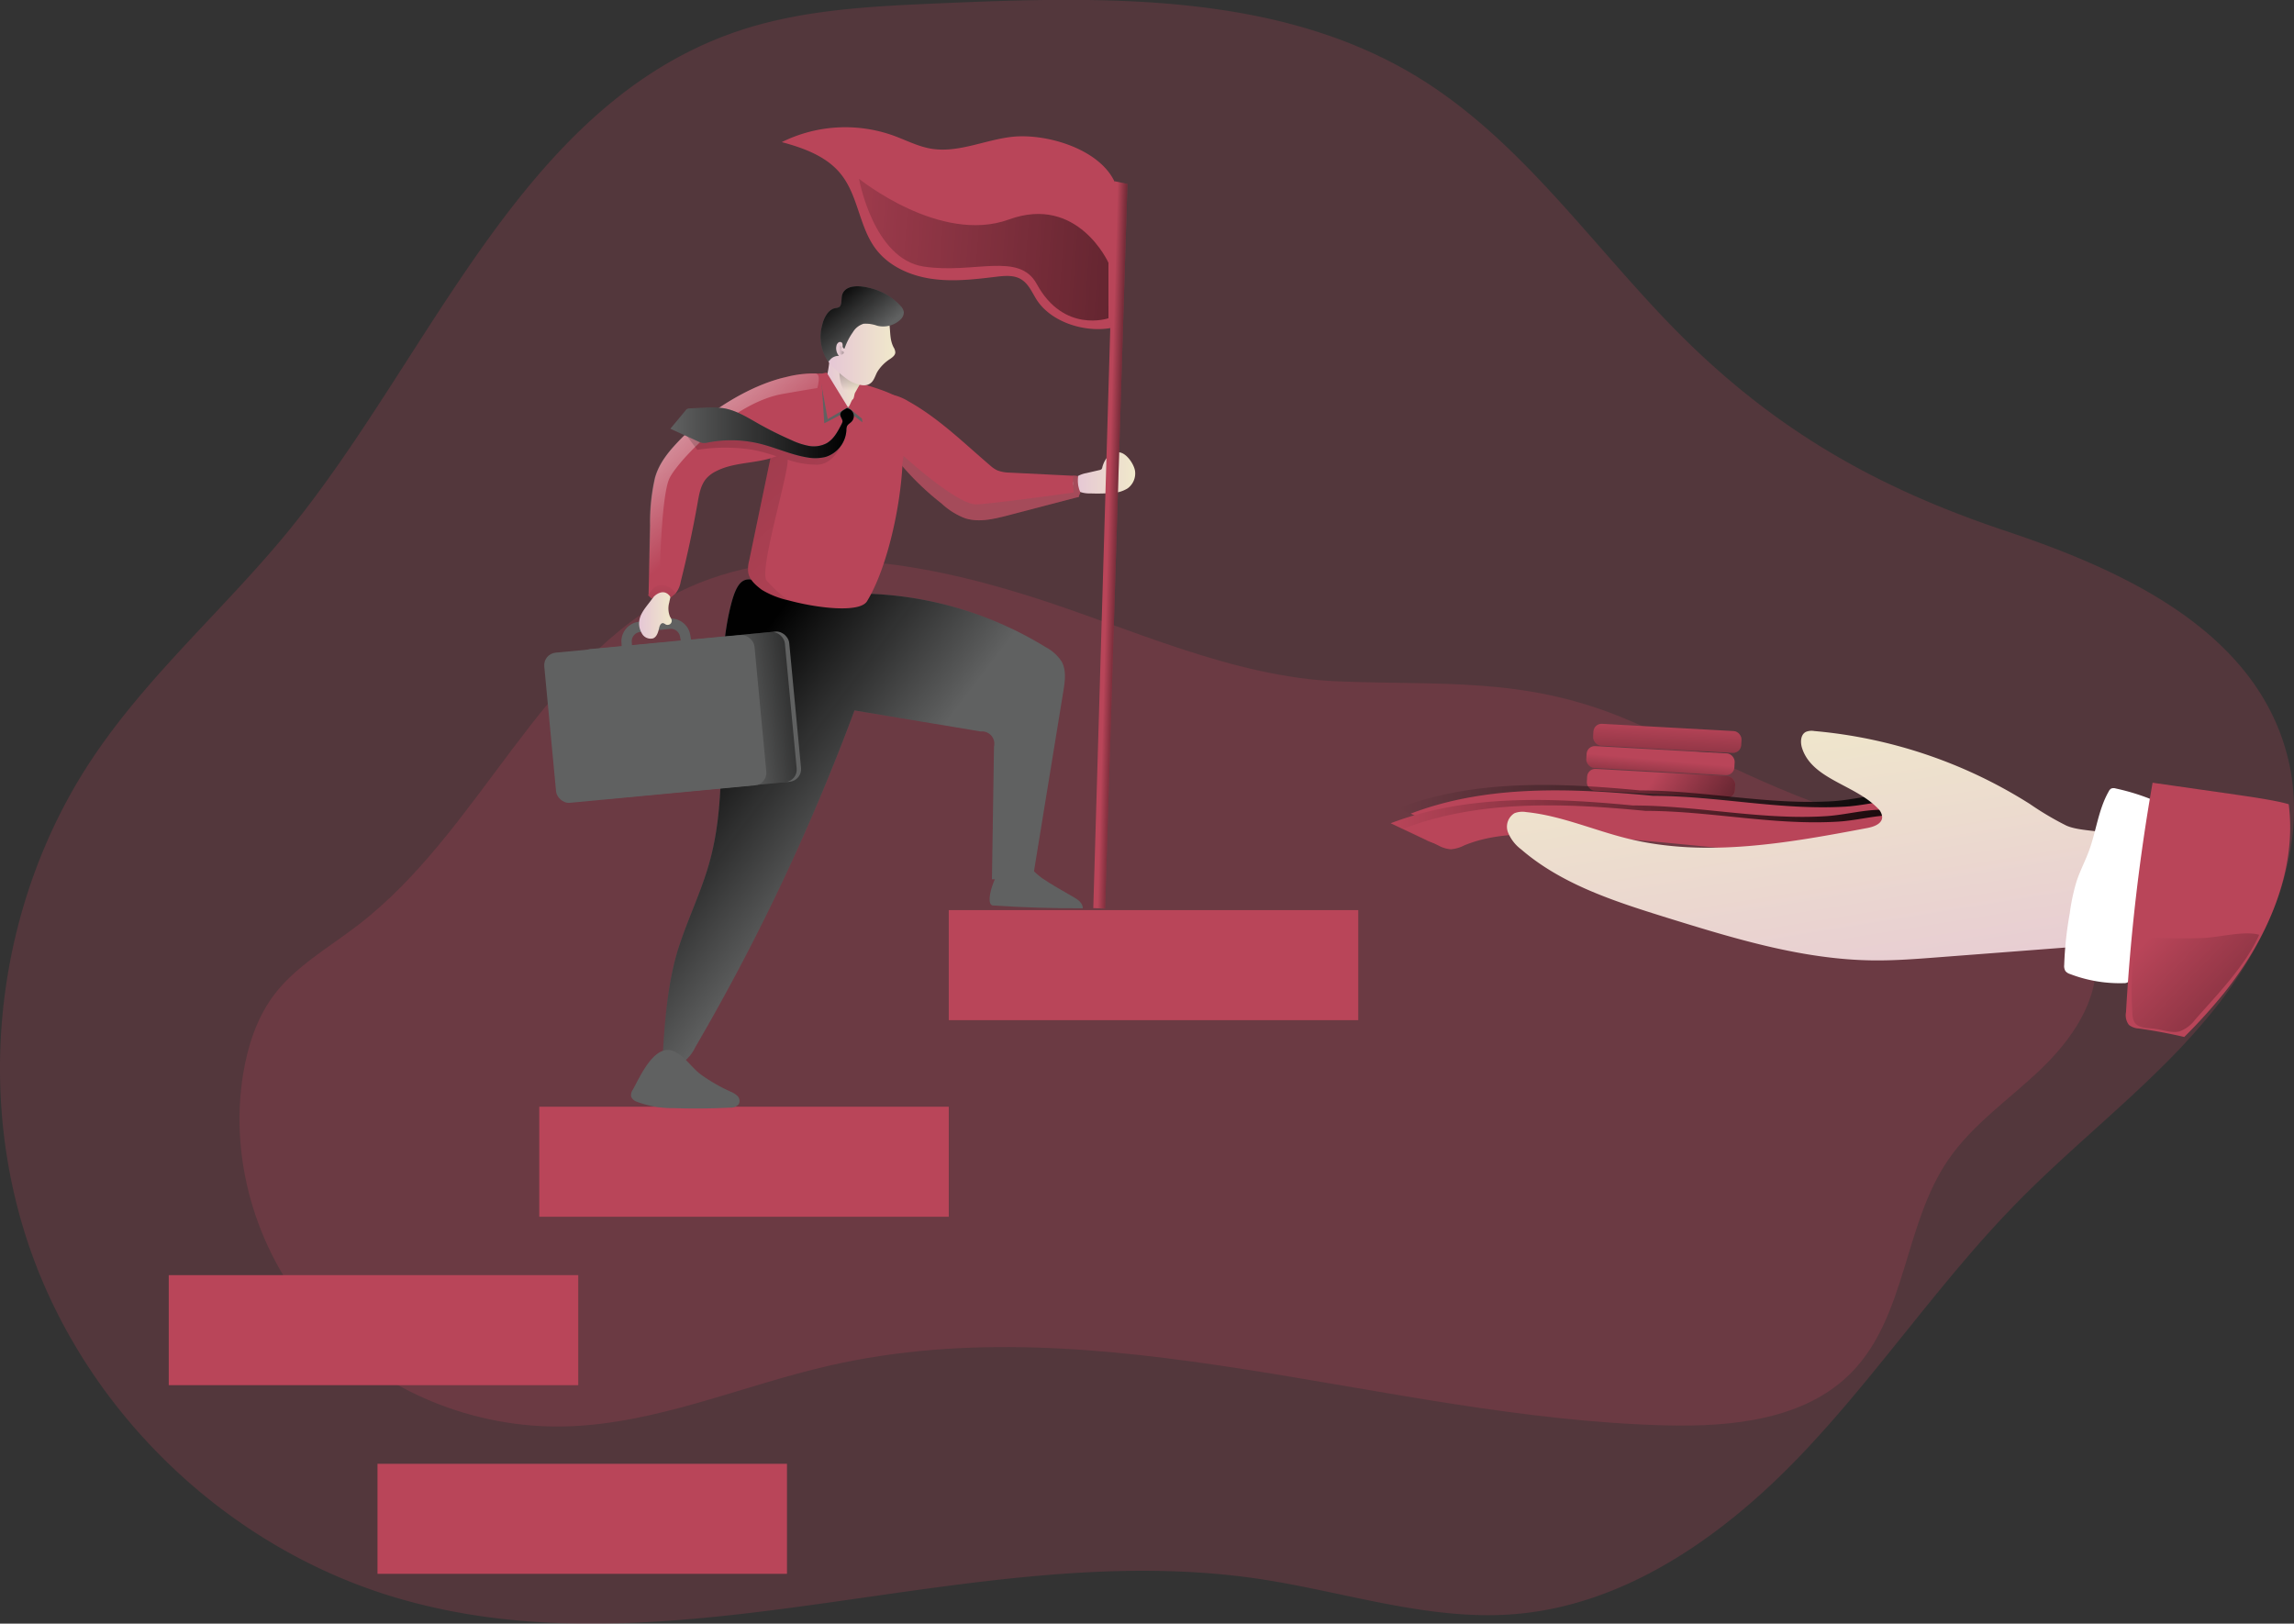 <svg id="Layer_1" data-name="Layer 1" xmlns="http://www.w3.org/2000/svg" xmlns:xlink="http://www.w3.org/1999/xlink" viewBox="0 0 503.23 356.2"><rect x="0" y="0" width="503.23" height="356.2" fill="#333333" stroke="none"/><defs><linearGradient id="linear-gradient" x1="367.96" y1="204.3" x2="400.7" y2="226.2" gradientTransform="translate(-10.75 20.66) rotate(-3.16)" gradientUnits="userSpaceOnUse"><stop offset="0" stop-color="#010101" stop-opacity="0"/><stop offset="0.95" stop-color="#010101"/></linearGradient><linearGradient id="linear-gradient-2" x1="369.47" y1="200.24" x2="368.09" y2="216.08" gradientTransform="translate(-10.47 20.65) rotate(-3.16)" xlink:href="#linear-gradient"/><linearGradient id="linear-gradient-3" x1="371.11" y1="192.11" x2="369.63" y2="221.98" gradientTransform="translate(-10.2 20.72) rotate(-3.16)" xlink:href="#linear-gradient"/><linearGradient id="linear-gradient-4" x1="311.84" y1="211.59" x2="443.51" y2="211.59" gradientTransform="matrix(1, 0, 0, 1, 0, 0)" xlink:href="#linear-gradient"/><linearGradient id="linear-gradient-5" x1="310.25" y1="214.89" x2="441.92" y2="214.89" gradientTransform="matrix(1, 0, 0, 1, 0, 0)" xlink:href="#linear-gradient"/><linearGradient id="linear-gradient-6" x1="412.57" y1="267.57" x2="399.53" y2="186.96" gradientUnits="userSpaceOnUse"><stop offset="0" stop-color="#e5c6d6"/><stop offset="0.42" stop-color="#ead4d0"/><stop offset="1" stop-color="#f0e9cb"/></linearGradient><linearGradient id="linear-gradient-7" x1="191.55" y1="220.08" x2="154.69" y2="192.01" gradientTransform="matrix(1, 0, 0, 1, 0, 0)" xlink:href="#linear-gradient"/><linearGradient id="linear-gradient-8" x1="186.34" y1="117.44" x2="194.47" y2="117.44" xlink:href="#linear-gradient-6"/><linearGradient id="linear-gradient-9" x1="191.6" y1="119.21" x2="191.95" y2="101.7" gradientTransform="matrix(1, 0, 0, 1, 0, 0)" xlink:href="#linear-gradient"/><linearGradient id="linear-gradient-10" x1="186.84" y1="109.41" x2="201.58" y2="109.41" xlink:href="#linear-gradient-6"/><linearGradient id="linear-gradient-11" x1="196.07" y1="108.22" x2="186.82" y2="97.27" gradientTransform="matrix(1, 0, 0, 1, 0, 0)" xlink:href="#linear-gradient"/><linearGradient id="linear-gradient-12" x1="240.63" y1="137.24" x2="254.17" y2="137.24" xlink:href="#linear-gradient-6"/><linearGradient id="linear-gradient-13" x1="168.14" y1="142.45" x2="134.26" y2="103.05" gradientUnits="userSpaceOnUse"><stop offset="0" stop-color="#fff" stop-opacity="0"/><stop offset="0.95" stop-color="#fff"/></linearGradient><linearGradient id="linear-gradient-14" x1="204.86" y1="172.81" x2="-63.92" y2="-141.04" gradientTransform="matrix(1, 0, 0, 1, 0, 0)" xlink:href="#linear-gradient"/><linearGradient id="linear-gradient-15" x1="145.38" y1="168.02" x2="152.52" y2="168.02" xlink:href="#linear-gradient-6"/><linearGradient id="linear-gradient-16" x1="242.96" y1="119.53" x2="248.75" y2="119.69" gradientTransform="matrix(1, 0, 0, 1, 0, 0)" xlink:href="#linear-gradient"/><linearGradient id="linear-gradient-17" x1="152.28" y1="128.38" x2="192.53" y2="128.38" gradientTransform="matrix(1, 0, 0, 1, 0, 0)" xlink:href="#linear-gradient"/><linearGradient id="linear-gradient-18" x1="189.22" y1="110.34" x2="193.38" y2="110.22" gradientTransform="matrix(1, 0, 0, 1, 0, 0)" xlink:href="#linear-gradient"/><linearGradient id="linear-gradient-19" x1="166.34" y1="189" x2="193.69" y2="185.03" gradientTransform="translate(18.59 -13.77) rotate(5.39)" xlink:href="#linear-gradient"/><linearGradient id="linear-gradient-20" x1="150.41" y1="160.98" x2="150.05" y2="211.66" gradientTransform="matrix(1, 0, 0, 1, 0, 0)" xlink:href="#linear-gradient"/><linearGradient id="linear-gradient-21" x1="477.13" y1="238.63" x2="546.33" y2="305.38" gradientTransform="matrix(1, 0, 0, 1, 0, 0)" xlink:href="#linear-gradient"/><linearGradient id="linear-gradient-22" x1="165.23" y1="84.27" x2="358.25" y2="98.74" gradientTransform="matrix(1, 0, 0, 1, 0, 0)" xlink:href="#linear-gradient"/></defs><title>Career 1</title><path d="M490.66,255.28a146.83,146.83,0,0,1-10.54,11.63c-10.37,10.39-21.91,19.7-32.21,30.18-17.16,17.43-30.81,38-47.7,55.68s-38.3,32.83-62.65,34.86c-18.88,1.57-37.4-4.9-56.16-7.71-62.62-9.36-127.9,22-188.74,4.29C56.1,373.61,25.32,344.82,12.3,309s-7.94-77.6,13.23-109.23c12.27-18.34,29.28-33,43.17-50.06,31.24-38.48,50.54-92.5,97.3-109,14.47-5.11,30.09-5.8,45.44-6.47,35.83-1.54,74-2.5,104.64,16.13,22.6,13.81,38,36.53,56.52,55.41,21.63,22,44.29,34.77,72.56,44.22,25,8.37,55,21.6,61.93,49.88a42.42,42.42,0,0,1,.91,4.86C510.39,222.69,502.14,241.05,490.66,255.28Z" transform="translate(-5.18 -33.52)" fill="#b94559" opacity="0.24" style="isolation:isolate"/><path d="M231.28,164.39c-25.15-7.94-53.5-12.66-77.15-1-30.55,15.12-43.38,52.32-70.42,73.09-6.47,5-13.85,9.08-18.68,15.66C61.45,257.07,59.54,263,58.54,269c-3.27,19.68,3.38,40.63,17,55.24s33.71,22.72,53.65,22.22,38.56-8.92,57.93-13.34c60.09-13.73,121.82,11.54,183.44,13.11,14.6.37,30.71-1.23,40.89-11.72,11.93-12.3,11.4-32.3,21.05-46.46,5.33-7.82,13.37-13.28,20.22-19.81s12.91-15.15,12.2-24.59c-.77-10.15-9.3-18.24-18.65-22.3s-19.67-5.09-29.55-7.55c-19.62-4.87-37.33-15.29-56-23C339,182,321,183.92,298.66,183,275.58,182.09,253,171.25,231.28,164.39Z" transform="translate(-5.18 -33.52)" fill="#b94559" opacity="0.24" style="isolation:isolate"/><rect x="353.3" y="202.98" width="32.53" height="4.78" rx="1.79" transform="translate(6.69 -53.56) rotate(3.16)" fill="#b94559"/><rect x="353.3" y="202.98" width="32.53" height="4.78" rx="1.79" transform="translate(6.69 -53.56) rotate(3.16)" fill="url(#linear-gradient)"/><rect x="353.19" y="197.98" width="32.53" height="4.78" rx="1.79" transform="translate(6.41 -53.56) rotate(3.16)" fill="#b94559"/><rect x="353.19" y="197.98" width="32.53" height="4.78" rx="1.79" transform="translate(6.41 -53.56) rotate(3.16)" fill="url(#linear-gradient-2)"/><rect x="354.68" y="193.09" width="32.53" height="4.78" rx="1.79" transform="translate(6.15 -53.65) rotate(3.16)" fill="#b94559"/><rect x="354.68" y="193.09" width="32.53" height="4.78" rx="1.79" transform="translate(6.15 -53.65) rotate(3.16)" fill="url(#linear-gradient-3)"/><path d="M365,206.93c-17.84-1.7-36.39-2.49-53.13,3.9l7.66,3.63a6.68,6.68,0,0,0,2.73.84,7.57,7.57,0,0,0,2.93-.84c6.27-2.59,13.28-2.61,20.07-2.34,27.94,1.11,55.73,6.39,83.66,5.15,5-.23,10.1-.69,14.62-2.81-6.78-2.07-13.75-4.91-20.7-6.29-5.23-1-10.32.81-15.65,1.13C392.92,210.15,379.08,206.93,365,206.93Z" transform="translate(-5.18 -33.52)" fill="url(#linear-gradient-4)"/><path d="M367.77,208.12c-17.84-1.7-36.39-2.49-53.13,3.9l7.66,3.63a6.68,6.68,0,0,0,2.73.84,7.74,7.74,0,0,0,2.93-.84c6.27-2.6,13.28-2.61,20.07-2.34,27.94,1.11,55.73,6.39,83.66,5.14,5-.22,10.1-.68,14.62-2.81-6.78-2.06-13.75-4.91-20.7-6.28-5.23-1-10.32.81-15.65,1.13C395.72,211.33,381.88,208.12,367.77,208.12Z" transform="translate(-5.18 -33.52)" fill="#b94559"/><path d="M363.37,210.23c-17.84-1.71-36.38-2.49-53.12,3.9l7.65,3.63a6.73,6.73,0,0,0,2.73.84,7.64,7.64,0,0,0,2.93-.84c6.28-2.6,13.29-2.61,20.08-2.34,27.93,1.11,55.73,6.39,83.66,5.14,5-.22,10.1-.68,14.62-2.81-6.79-2.06-13.75-4.91-20.71-6.28-5.22-1-10.31.81-15.65,1.12C391.32,213.44,377.49,210.23,363.37,210.23Z" transform="translate(-5.18 -33.52)" fill="#b94559"/><path d="M363.37,210.23c-17.84-1.71-36.38-2.49-53.12,3.9l7.65,3.63a6.73,6.73,0,0,0,2.73.84,7.64,7.64,0,0,0,2.93-.84c6.28-2.6,13.29-2.61,20.08-2.34,27.93,1.11,55.73,6.39,83.66,5.14,5-.22,10.1-.68,14.62-2.81-6.79-2.06-13.75-4.91-20.71-6.28-5.22-1-10.31.81-15.65,1.12C391.32,213.44,377.49,210.23,363.37,210.23Z" transform="translate(-5.18 -33.52)" fill="url(#linear-gradient-5)"/><path d="M366.17,211.42c-17.84-1.71-36.38-2.5-53.12,3.9L320.7,219a6.73,6.73,0,0,0,2.73.84,7.64,7.64,0,0,0,2.93-.84c6.28-2.6,13.29-2.62,20.08-2.35,27.93,1.12,55.73,6.39,83.66,5.15,5-.22,10.1-.69,14.62-2.81C437.93,216.88,431,214,424,212.65c-5.23-1-10.31.81-15.65,1.13C394.12,214.63,380.29,211.42,366.17,211.42Z" transform="translate(-5.18 -33.52)" fill="#b94559"/><path d="M458.46,214.64a66.33,66.33,0,0,1-8-4.74,105.76,105.76,0,0,0-47.28-16,3.35,3.35,0,0,0-1.86.19c-1.17.61-1.23,2.28-.83,3.54,2.2,6.87,11.54,8,16.58,13.19a2.89,2.89,0,0,1,1,2c-.05,1.44-1.81,2.08-3.23,2.35-17.34,3.28-35.31,6.54-52.45,2.36-7.51-1.83-14.72-5.07-22.41-5.85a4.92,4.92,0,0,0-2.56.24,3.48,3.48,0,0,0-1.45,4.17,8.76,8.76,0,0,0,2.9,3.77c9,7.77,20.69,11.47,32,15,14.73,4.56,29.71,9.17,45.12,9.36,4.75.06,9.49-.31,14.22-.67l33.94-2.6a7,7,0,0,0,2.68-.57,6.3,6.3,0,0,0,2.43-2.81,33.72,33.72,0,0,0,4-16.84C473.11,214.88,462.89,216.65,458.46,214.64Z" transform="translate(-5.18 -33.52)" fill="url(#linear-gradient-6)"/><path d="M469.33,206.51a1.55,1.55,0,0,0-1,0,1.38,1.38,0,0,0-.56.63c-2.28,4-2.74,8.7-4.32,13-.81,2.22-1.92,4.32-2.68,6.56a43.32,43.32,0,0,0-1.56,7.25A78,78,0,0,0,458,245.23a2.12,2.12,0,0,0,.28,1.34,2.1,2.1,0,0,0,1,.64,30.45,30.45,0,0,0,11.87,2,1.33,1.33,0,0,0,.79-.2,1.37,1.37,0,0,0,.38-.7q3-10.06,5.11-20.38,1-5.19,1.81-10.44c.26-1.75.63-3.56.73-5.33s-.56-2.19-2.19-3A48.22,48.22,0,0,0,469.33,206.51Z" transform="translate(-5.18 -33.52)" fill="#fff"/><path d="M141.65,177l-.16-2.81a4.37,4.37,0,0,1,3.89-4.27l6.49-.68a4.32,4.32,0,0,1,4.71,3.48l.5,2.73-2.23.41-.5-2.71a2.06,2.06,0,0,0-2.25-1.66l-6.49.68a2.08,2.08,0,0,0-1.85,2l.16,2.7Z" transform="translate(-5.18 -33.52)" fill="#606161"/><path d="M160.73,223c-1.88,6.62-5,12.82-7,19.43-2.23,7.67-2.74,15.71-3.24,23.68.81,1.36,2.84,1.5,4.22.71a9.1,9.1,0,0,0,3-3.57,475.15,475.15,0,0,0,34.92-73.87L220.34,194a2.69,2.69,0,0,1,2.89,3.29l-.45,29.13,6.74.15a1.9,1.9,0,0,0,2.48-1.89l6.45-39.55c.36-2.19.69-4.57-.4-6.51a9.42,9.42,0,0,0-3.47-3.12,79.52,79.52,0,0,0-43.79-11.74c-4.4.12-8.87.61-13.14-.45-6.8-1.7-9.71-6.16-12,2.45-1.67,6.25-2,12.8-2.2,19.24C163.15,197.66,164.25,210.66,160.73,223Z" transform="translate(-5.18 -33.52)" fill="#606161"/><path d="M160.73,223c-1.88,6.62-5,12.82-7,19.43-2.23,7.67-2.74,15.71-3.24,23.68.81,1.36,2.84,1.5,4.22.71a9.1,9.1,0,0,0,3-3.57,475.15,475.15,0,0,0,34.92-73.87L220.34,194a2.69,2.69,0,0,1,2.89,3.29l-.45,29.13,6.74.15a1.9,1.9,0,0,0,2.48-1.89l6.45-39.55c.36-2.19.69-4.57-.4-6.51a9.42,9.42,0,0,0-3.47-3.12,79.52,79.52,0,0,0-43.79-11.74c-4.4.12-8.87.61-13.14-.45-6.8-1.7-9.71-6.16-12,2.45-1.67,6.25-2,12.8-2.2,19.24C163.15,197.66,164.25,210.66,160.73,223Z" transform="translate(-5.18 -33.52)" fill="url(#linear-gradient-7)"/><path d="M241.8,138.58c0,1,0,1.91,0,2.84,0,.4,0,.76,0,1.12l-15.62,4.08c-3.08.79-6.37,1.57-9.36.57a15.87,15.87,0,0,1-5.08-3.2,60.61,60.61,0,0,1-8.67-8.28c-.48-.57-.94-1.17-1.39-1.81A29.64,29.64,0,0,1,197,123.84c-.3-1.24-1.09-2.11-.3-3.11.63-.78,2.47-.87,3.38-.78a11.73,11.73,0,0,1,4.41,1.63c6.65,3.71,12.11,9.12,17.91,14.07a6.46,6.46,0,0,0,1.55,1.06,7.56,7.56,0,0,0,2.56.49l14.59.72a.64.64,0,0,1,.52.18A.58.58,0,0,1,241.8,138.58Z" transform="translate(-5.18 -33.52)" fill="#b94559"/><path d="M195.37,165.44c-1.6,2.57-10.79,1.54-17.22-.21a19.51,19.51,0,0,1-5.83-2.3c-1.33-1-2.75-2.2-3-3.83a6.89,6.89,0,0,1,.21-2.6c1.54-7.46,3.11-14.92,4.65-22.39l0,0c.36-1.69.7-3.41,1.06-5.1a25.48,25.48,0,0,1,1.51-5.23,22,22,0,0,1,2.72-4.35c1-1.33-.33-3.59,1.33-3.71,4.83-.37,7.22-.46,9.6.57,3,1.33,7.71,2.36,10.67,3.84.87.42.09,1.3.69,2.11a5.91,5.91,0,0,1,.82,2.27C204.88,135.11,201.05,156.17,195.37,165.44Z" transform="translate(-5.18 -33.52)" fill="#b94559"/><polygon points="180.11 81.92 180.82 92.87 185.96 90.18 189.19 92.66 189.01 91.21 180.82 81.96 180.11 81.92" fill="#606161"/><polygon points="188.73 83.84 189.28 92 186 89.33 188.73 83.84" fill="#b94559"/><path d="M186.47,116.54a3.25,3.25,0,0,0,.74,3.24,3.75,3.75,0,0,0,1.63.78c.68.17,1.63,2.28,2.34,2.29.36,0,.75-1.52,1.06-1.7s.32-1.11.52-1.47l1.35-2.39a1.76,1.76,0,0,0,.32-1.29,1.74,1.74,0,0,0-.87-.86l-2.5-1.47c-.93-.56-3.8-2.47-3.91-1.22A29,29,0,0,1,186.47,116.54Z" transform="translate(-5.18 -33.52)" fill="url(#linear-gradient-8)"/><path d="M189.32,115.07s-.08,4.69,2.66,5.56a9,9,0,0,0,1.93-3.27C194.81,115,189.32,115.07,189.32,115.07Z" transform="translate(-5.18 -33.52)" fill="url(#linear-gradient-9)"/><path d="M227,63.56c-5.91.71-11.69,3.56-17.56,2.58-2.92-.49-5.59-1.91-8.37-2.91a31.34,31.34,0,0,0-24.39,1.47c4.89,1.31,10,3.18,13.08,7.17,3.71,4.73,3.92,11.48,7.54,16.27,2.85,3.78,7.5,5.85,12.18,6.54s9.44.14,14.13-.43c1.9-.23,4-.44,5.61.57s2.33,2.79,3.3,4.35c3.13,5,10.52,7.35,16.35,6.31.35-8.84,4.48-24.57.77-32.19C246.12,66,234.35,62.68,227,63.56Z" transform="translate(-5.18 -33.52)" fill="#b94559"/><path d="M493,251.46a120.45,120.45,0,0,1-8.66,9.56c-3.3-.77-6.65-1.39-10-1.86a3.82,3.82,0,0,1-2.16-.8,3.58,3.58,0,0,1-.62-2.8,431.64,431.64,0,0,1,5.83-50.32l18.37,2.63c.89.15,8.41,1.14,11.49,2.09C509.16,224.68,502.39,239.77,493,251.46Z" transform="translate(-5.18 -33.52)" fill="#b94559"/><rect x="208.13" y="199.67" width="89.83" height="24.14" fill="#b94559"/><rect x="118.3" y="242.8" width="89.83" height="24.14" fill="#b94559"/><rect x="37.02" y="279.75" width="89.83" height="24.14" fill="#b94559"/><rect x="82.81" y="321.14" width="89.83" height="24.14" fill="#b94559"/><path d="M201.2,109.71a2.31,2.31,0,0,1,.38,1.11c0,.62-.58,1.05-1.08,1.41a9,9,0,0,0-2.87,2.88c-.48.88-.74,2-1.55,2.53-1.1.79-2.62.29-3.86-.23-1.55-.65-5.27-4-5.35-4.74-.23-2,.82-4.29,1.54-6.15.85-2.17,2.22-4.31,4.36-5.25a5.93,5.93,0,0,1,4.86.06C201.7,103.26,199.57,106.51,201.2,109.71Z" transform="translate(-5.18 -33.52)" fill="url(#linear-gradient-10)"/><path d="M195.76,96.65a13.4,13.4,0,0,1,7,4,2.51,2.51,0,0,1,.69,1.35,2.14,2.14,0,0,1-.67,1.57,5.49,5.49,0,0,1-5.16,1.41,7.61,7.61,0,0,0-3-.44,4.15,4.15,0,0,0-2.36,1.87,13.89,13.89,0,0,0-1.82,3.58c-.24,0-.4-.26-.41-.5a1.44,1.44,0,0,0-.09-.72.61.61,0,0,0-.83-.12,1.23,1.23,0,0,0-.46.78,2.55,2.55,0,0,0,.57,2.17,2.41,2.41,0,0,0-2.07,1c-.07.1-.16.21-.27.18a.28.28,0,0,1-.13-.11,9.56,9.56,0,0,1-1.19-7.9,6.76,6.76,0,0,1,1-2.33,3.49,3.49,0,0,1,1.31-1.16c.44-.21,1.23-.16,1.55-.53.51-.58.25-2,.56-2.71C190.81,95.88,194,96.21,195.76,96.65Z" transform="translate(-5.18 -33.52)" fill="#606161"/><path d="M195.76,96.65a13.4,13.4,0,0,1,7,4,2.51,2.51,0,0,1,.69,1.35,2.14,2.14,0,0,1-.67,1.57,5.49,5.49,0,0,1-5.16,1.41,7.61,7.61,0,0,0-3-.44,4.15,4.15,0,0,0-2.36,1.87,13.89,13.89,0,0,0-1.82,3.58c-.24,0-.4-.26-.41-.5a1.44,1.44,0,0,0-.09-.72.61.61,0,0,0-.83-.12,1.23,1.23,0,0,0-.46.78,2.55,2.55,0,0,0,.57,2.17,2.41,2.41,0,0,0-2.07,1c-.07.1-.16.21-.27.18a.28.28,0,0,1-.13-.11,9.56,9.56,0,0,1-1.19-7.9,6.76,6.76,0,0,1,1-2.33,3.49,3.49,0,0,1,1.31-1.16c.44-.21,1.23-.16,1.55-.53.51-.58.25-2,.56-2.71C190.81,95.88,194,96.21,195.76,96.65Z" transform="translate(-5.18 -33.52)" fill="url(#linear-gradient-11)"/><path d="M247,136a.94.94,0,0,1-.19.46,1,1,0,0,1-.45.19l-2.86.66a6.25,6.25,0,0,0-1.85.64,2,2,0,0,0-1.05,1.57A2.07,2.07,0,0,0,242,141.4a6.23,6.23,0,0,0,2.4.37,40.08,40.08,0,0,0,4.9-.11,6.74,6.74,0,0,0,3.25-1,4.06,4.06,0,0,0,1.63-3.74c-.17-1.41-1.63-3.64-3.09-4.08C248.91,132.16,247.47,134.22,247,136Z" transform="translate(-5.18 -33.52)" fill="url(#linear-gradient-12)"/><path d="M184.49,118.65a39.44,39.44,0,0,0-1.24,4.56,11.35,11.35,0,0,1-2.65,6.49,12.37,12.37,0,0,1-3.27,3c-4.44,2.78-10.39,1.79-15,4.17a6.87,6.87,0,0,0-2.18,1.6c-1.26,1.45-1.6,3.45-1.93,5.35q-1.55,8.74-3.72,17.34a5.45,5.45,0,0,1-1.05,2.45c-1.45,1.6-4,1.12-6,.51l.36-15.31a44.43,44.43,0,0,1,1.09-10.43c.93-3.41,3.26-6.1,5.71-8.61,3.35-3.44,12.23-10.66,22-13.29l1.87-.45a24.1,24.1,0,0,1,5.65-.58.59.59,0,0,1,.27.07C185,115.81,184.86,117.14,184.49,118.65Z" transform="translate(-5.18 -33.52)" fill="#b94559"/><path d="M184.49,118.65c-1.6.27-4,.66-7.61,1.3-10.75,1.84-22.81,14.47-24.8,18.42s-2.21,23.6-2.21,23.6l-2.5,2.17.36-15.31a44.43,44.43,0,0,1,1.09-10.43c.93-3.41,3.26-6.1,5.71-8.61,3.35-3.44,12.23-10.66,22-13.29l1.87-.45a24.1,24.1,0,0,1,5.65-.58.59.59,0,0,1,.27.07C185,115.81,184.86,117.14,184.49,118.65Z" transform="translate(-5.18 -33.52)" fill="url(#linear-gradient-13)"/><path d="M190.87,127.8s-1.45,7.55-6.47,7.67a19.68,19.68,0,0,1-6.43-1.11c.21,3.14-6.35,24.37-4.62,26.52a28.66,28.66,0,0,0,4.8,4.35,19.51,19.51,0,0,1-5.83-2.3c-1.33-1-2.75-2.2-3-3.83a6.89,6.89,0,0,1,.21-2.6c1.54-7.46,3.11-14.92,4.65-22.39l0,0a7.32,7.32,0,0,1,1.36-.48,42.24,42.24,0,0,0-5.17-1.42,39.4,39.4,0,0,0-12.23,0l-2.45-3.29,2.93-2.57,25.92,6.31Z" transform="translate(-5.18 -33.52)" fill="url(#linear-gradient-14)"/><path d="M152,165.67a4.8,4.8,0,0,0,.16,3.14,2.8,2.8,0,0,1,.35.69.92.92,0,0,1-.31.93,1,1,0,0,1-1,.09,1.55,1.55,0,0,0-.52-.28c-.47-.1-.77.48-.88.95-.22.92-.47,2-1.33,2.37a2.18,2.18,0,0,1-2.55-1.2,4.13,4.13,0,0,1-.5-2.67c.36-2.38,2.65-4,3.63-6.18.23-.54.09-.28.51-.69a1.69,1.69,0,0,1,1.52-.43C153,162.82,152.21,164.39,152,165.67Z" transform="translate(-5.18 -33.52)" fill="url(#linear-gradient-15)"/><path d="M223,232.17q9.84.66,19.72.62c0-1.1-1-1.89-2-2.44-2.33-1.37-4.72-2.65-6.95-4.18-1.69-1.16-3.93-4.07-6.09-4.1C224.13,222,220.74,232,223,232.17Z" transform="translate(-5.18 -33.52)" fill="#606161"/><path d="M144,272.59a2.12,2.12,0,0,0-.38,1.5,2,2,0,0,0,1.24,1.13,21.93,21.93,0,0,0,8.13,1.41q6.17.21,12.32-.11a2.31,2.31,0,0,0,1.93-.76A1.56,1.56,0,0,0,167,274a4.83,4.83,0,0,0-1.58-1,37.67,37.67,0,0,1-6.57-3.8c-1.94-1.47-3.51-4-5.75-5C148.81,262.24,145.66,269.61,144,272.59Z" transform="translate(-5.18 -33.52)" fill="#606161"/><polygon points="239.83 199.23 242.43 199.33 247.32 40.36 244.5 39.76 239.83 199.23" fill="#b94559"/><polygon points="239.83 199.23 242.43 199.33 247.32 40.36 244.5 39.76 239.83 199.23" fill="url(#linear-gradient-16)"/><polygon points="181.35 81.74 186 89.33 181.57 91.95 179.76 82.06 181.35 81.74" fill="#b94559"/><path d="M190,126a2.1,2.1,0,0,1-.24.63c-.81,1.58-1.7,3.25-3.24,4.13a6.06,6.06,0,0,1-3.93.58,15.74,15.74,0,0,1-3.82-1.27,79.87,79.87,0,0,1-7.29-3.64c-2.44-1.38-4.88-2.92-7.65-3.36a20.7,20.7,0,0,0-4.24-.1l-3,.14a1.44,1.44,0,0,0-.71.15,1.22,1.22,0,0,0-.32.32l-3.32,4,6.1,2.79a3.42,3.42,0,0,0,1,.33,3.68,3.68,0,0,0,1.19-.11,26.57,26.57,0,0,1,11.4.29c3.49.86,6.81,2.43,10.37,3a9.55,9.55,0,0,0,4-.12,6.51,6.51,0,0,0,4.55-5.83,2.52,2.52,0,0,1,.14-.91c.21-.44.69-.66,1-1a1.78,1.78,0,0,0,.39-1.8,1.8,1.8,0,0,0-1.45-1.15c-.48.32-1.32.63-1.41,1.27S190,125.36,190,126Z" transform="translate(-5.18 -33.52)" fill="#606161"/><path d="M190,126a2.1,2.1,0,0,1-.24.63c-.81,1.58-1.7,3.25-3.24,4.13a6.06,6.06,0,0,1-3.93.58,15.74,15.74,0,0,1-3.82-1.27,79.87,79.87,0,0,1-7.29-3.64c-2.44-1.38-4.88-2.92-7.65-3.36a20.7,20.7,0,0,0-4.24-.1l-3,.14a1.44,1.44,0,0,0-.71.15,1.22,1.22,0,0,0-.32.32l-3.32,4,6.1,2.79a3.42,3.42,0,0,0,1,.33,3.68,3.68,0,0,0,1.19-.11,26.57,26.57,0,0,1,11.4.29c3.49.86,6.81,2.43,10.37,3a9.55,9.55,0,0,0,4-.12,6.51,6.51,0,0,0,4.55-5.83,2.52,2.52,0,0,1,.14-.91c.21-.44.69-.66,1-1a1.78,1.78,0,0,0,.39-1.8,1.8,1.8,0,0,0-1.45-1.15c-.48.32-1.32.63-1.41,1.27S190,125.36,190,126Z" transform="translate(-5.18 -33.52)" fill="url(#linear-gradient-17)"/><path d="M189.68,110.17c0-.14.11-.25.11-.39a.54.54,0,0,0-.21-.35.34.34,0,0,0-.18-.11.27.27,0,0,0-.17.06.63.63,0,0,0-.16.52,2.68,2.68,0,0,0,.21,1c.08.19.22.4.43.42a.53.53,0,0,0,.27-.06c.18-.08.44-.37.25-.57s-.26-.09-.37-.17A.42.42,0,0,1,189.68,110.17Z" transform="translate(-5.18 -33.52)" fill="url(#linear-gradient-18)"/><path d="M242,141.39l-.21,1.15-15.62,4.08c-3.08.79-6.37,1.57-9.36.57a15.87,15.87,0,0,1-5.08-3.2,60.61,60.61,0,0,1-8.67-8.28l.33-2.17s11.81,10.84,16.07,10.63c4-.21,20.43-2.47,22.36-2.75Z" transform="translate(-5.18 -33.52)" fill="#606161" opacity="0.22"/><rect x="133.39" y="173.93" width="46.32" height="33.09" rx="2.76" transform="translate(-22.38 -17.98) rotate(-5.39)" fill="#606161"/><rect x="132.43" y="174.02" width="46.32" height="33.09" rx="2.76" transform="translate(-22.39 -18.07) rotate(-5.39)" fill="url(#linear-gradient-19)"/><rect x="125.77" y="174.72" width="46.32" height="33.09" rx="2.76" transform="translate(-22.49 -18.69) rotate(-5.39)" fill="#606161"/><path d="M147.37,164.14l.78.72s2.45-3,4.2-.26l1.06-1S150,159.27,147.37,164.14Z" transform="translate(-5.18 -33.52)" fill="#b94559"/><path d="M147.37,164.14l.78.72s2.45-3,4.2-.26l1.06-1S150,159.27,147.37,164.14Z" transform="translate(-5.18 -33.52)" fill="url(#linear-gradient-20)"/><path d="M241.69,138l-1.12-.1s-.16,4.17.59,4.73l.58-.05.45-1A6.36,6.36,0,0,1,241.69,138Z" transform="translate(-5.18 -33.52)" fill="#b94559"/><path d="M241.69,138l-1.12-.1s-.16,4.17.59,4.73l.58-.05.45-1A6.36,6.36,0,0,1,241.69,138Z" transform="translate(-5.18 -33.52)" fill="#606161" opacity="0.22"/><path d="M475.81,239.12a1.77,1.77,0,0,0-2.38,1.8,78.43,78.43,0,0,0-.47,14.93,4,4,0,0,0,.46,1.94c.87,1.35,2.83,1.23,4.42,1.43,1.83.22,3.66,1,5.44.58a7.57,7.57,0,0,0,3.49-2.64c4.77-5.42,11.09-11.9,14-18.56-3.3-.95-8.79.59-12.4.71Q482.09,239.52,475.81,239.12Z" transform="translate(-5.18 -33.52)" fill="url(#linear-gradient-21)"/><path d="M248.34,91.17s-6.73-15-21.83-9.5-32.89-8.93-32.89-8.93S196.74,90.32,207.8,92s20.91-3.32,24.81,3.83c5.95,10.91,15.73,7.51,15.73,7.51Z" transform="translate(-5.18 -33.52)" fill="url(#linear-gradient-22)"/></svg>
